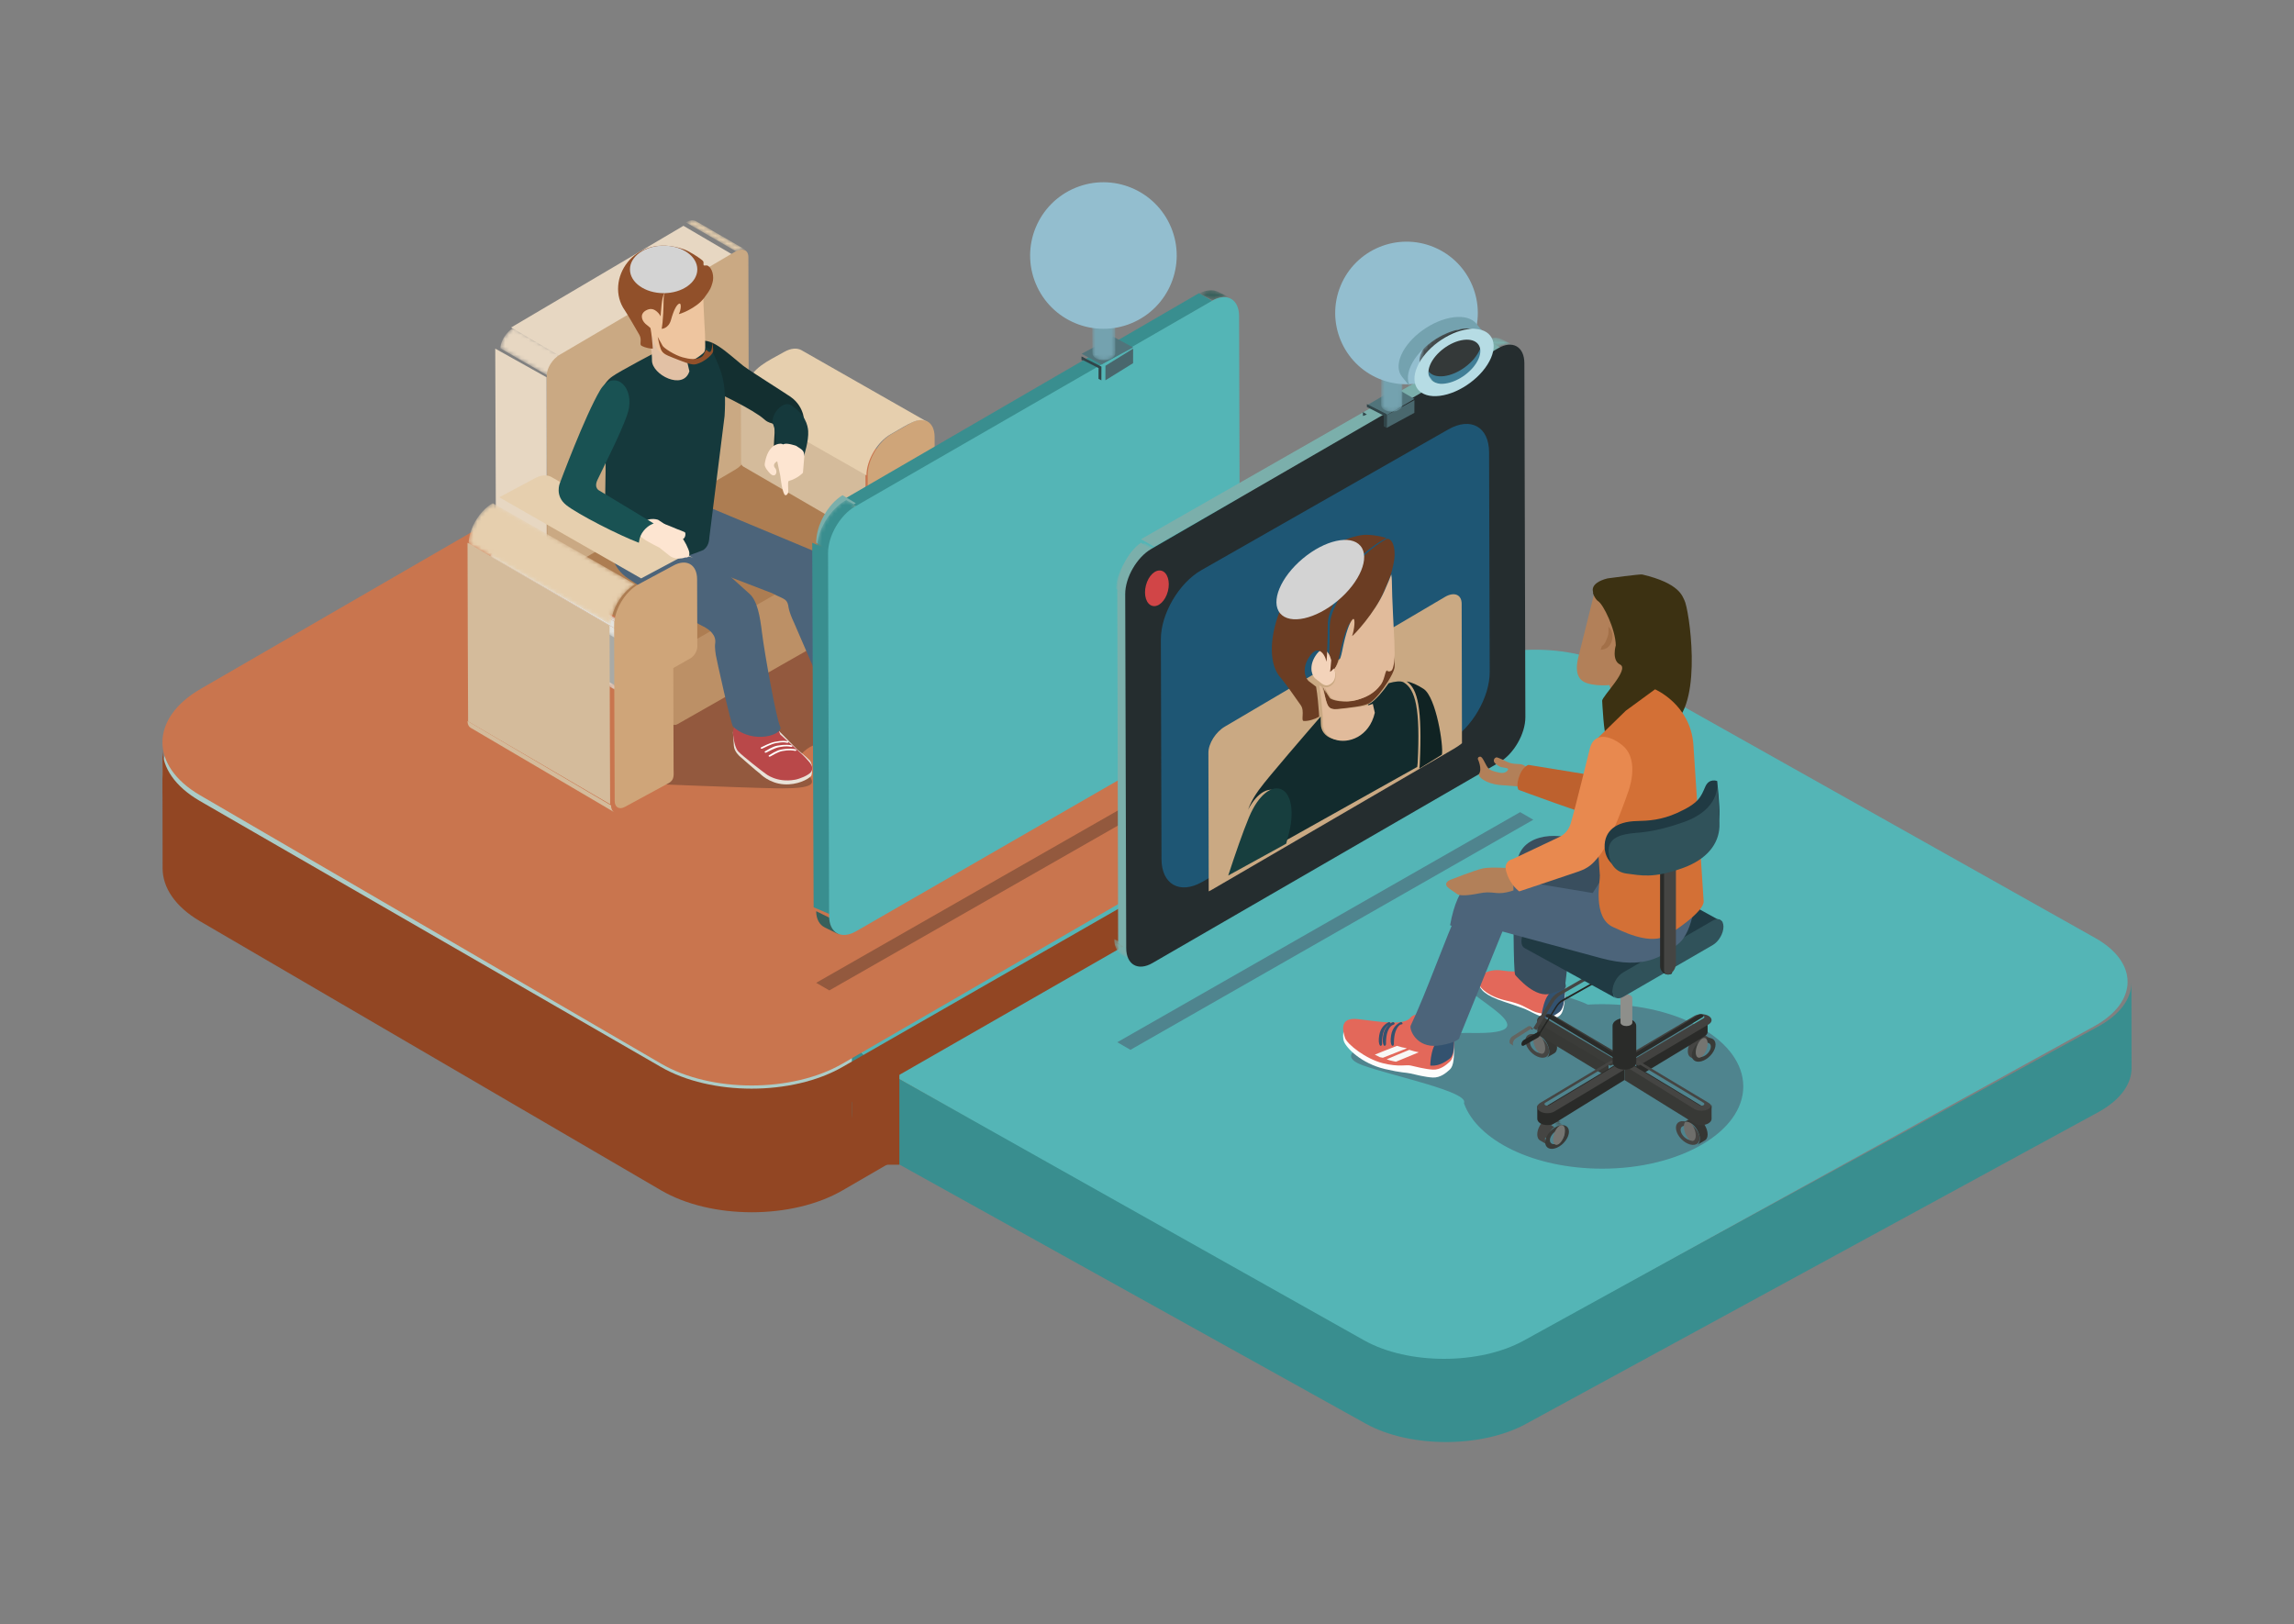 <svg xmlns="http://www.w3.org/2000/svg" xmlns:xlink="http://www.w3.org/1999/xlink" width="579" height="410" viewBox="0 0 579 410">
    <rect x="0" y="0" width="579" height="410" fill="#808080" stroke="none"/>
    <defs>
        <path id="a7oanvczga" d="M0.041 0.497L578.924 0.497 578.924 409.998 0.041 409.998z"/>
        <path id="m6p1in5j0b" d="M1.101 2.057l45.564 26.45c-.45-.261-.738-.889-.74-1.785L.363.271c.002.893.292 1.524.738 1.786"/>
        <path id="c3qmp94b9d" d="M47.464 26.848L2.26.458C1.187 1.083.32 2.855.322 4.414l45.202 26.393c-.006-1.561.867-3.332 1.94-3.958"/>
        <path id="6xy7nlcchf" d="M15.435 8.214L2.65.818C2.035.465 1.126.54.11 1.124l12.786 7.393c1.014-.582 1.925-.659 2.54-.303"/>
        <path id="irhzog0llh" d="M16.698 8.165L3.68.689C1.807 1.756.293 4.107.298 5.939l13.018 7.476c-.006-1.831 1.51-4.182 3.382-5.25"/>
        <path id="zu748j83tj" d="M42.317 20.5L6.374.009C2.998 1.904.269 6.502.279 10.269l35.944 20.49c-.011-3.768 2.717-8.37 6.094-10.26"/>
        <path id="uctanpshzl" d="M5.466.662c1.14.573 2.278 1.147 3.416 1.721-1.24-.625-2.958-.537-4.853.411L.614 1.074C2.508.124 4.226.036 5.466.661"/>
        <path id="w76oq6vpfn" d="M3.914 14.41L.213 12.361C.2 7.896 3.498 2.456 7.578.212l3.701 2.048C7.2 4.504 3.901 9.944 3.914 14.41"/>
        <path id="1g29zqox9p" d="M.657.435l.063 11.74c0 .45.282.898.841 1.24 1.123.687 2.955.69 4.087 0 .57-.346.854-.8.853-1.253L6.438.42c.001.453-.281.908-.853 1.253-1.132.69-2.963.687-4.086 0C.94 1.331.66.884.657.434"/>
        <path id="w9k2vsmcor" d="M5.08.653L8.4 2.325c-1.206-.607-2.874-.522-4.716.4L.364 1.053C2.208.131 3.878.046 5.08.653"/>
        <path id="isvqffdjkt" d="M5.906 5.965L4.11 5.036c-.6-.309-1.2-.62-1.797-.929C1.02 3.442.222 2.024.215.013L3.81 1.869c.007 2.014.805 3.429 2.096 4.096"/>
        <path id="1lenimitsv" d="M4.285 13.601l-3.597-1.95C.677 7.398 3.88 2.217 7.844.08l3.596 1.952C7.478 4.168 4.272 9.349 4.285 13.6"/>
        <path id="3ekhu11zpx" d="M5.998.066l-.056 11.182c-.001.427-.261.855-.78 1.18-1.037.655-2.733.656-3.78 0-.529-.329-.79-.761-.789-1.194L.65.053c0 .432.263.865.79 1.194 1.048.656 2.743.655 3.78 0 .518-.326.779-.753.779-1.18"/>
        <path id="gpcp0txu9z" d="M1.39 2.164C1.352 1.37 1.12.681.71.127L3.517 3.92c.408.552.642 1.242.676 2.035L2.792 4.061c-.109-.15-.257-.348-.366-.497-.236-.319-.472-.638-.71-.957-.096-.133-.27-.286-.327-.443"/>
        <path id="eekmrhopnB" d="M4.096 1.841l2.358 3.793c-.701-1.128-2.014-1.689-3.77-1.408L.33.433c1.755-.28 3.068.28 3.767 1.408"/>
        <path id="mmrvnpmeiD" d="M3.228 13.99L.853 10.895C.155 9.984.057 8.621.724 7.018 2.068 3.791 6.001.808 9.508.354l2.376 3.097c-3.507.453-7.44 3.438-8.784 6.665-.668 1.603-.568 2.966.128 3.875"/>
        <path id="j6svr5czfF" d="M.223.572c.244.138.394.443.399.875l1.871 1.084c0-.425-.149-.73-.396-.87L.223.57"/>
    </defs>
    <g fill="none" fill-rule="evenodd">
        <path fill="#924623" d="M327.383 207.696l-114.71 66.543c-12.712 7.41-33.267 7.41-45.91-.009L50.44 206.33c-6.282-3.682-9.426-8.503-9.439-13.33l.04 26.204c.012 4.829 3.155 9.648 9.438 13.331l116.325 67.902c12.64 7.416 33.194 7.416 45.909.007l114.704-66.54c6.4-3.725 9.596-8.624 9.584-13.509l-.043-26.203c.018 4.889-3.178 9.781-9.574 13.504z"/>
        <path fill="#ACCCC7" d="M50.577 180.926c-12.713 7.392-12.78 19.385-.137 26.78l116.34 67.742c12.644 7.401 33.202 7.401 45.917.009l114.725-66.388c12.713-7.388 12.782-19.377.138-26.774l-116.344-67.748c-12.643-7.396-33.2-7.396-45.915-.002L50.577 180.926"/>
        <path fill="#398E8F" d="M537.965 248c.012 4.03-2.796 8.064-8.417 11.137L385.12 337.815c-11.175 6.107-29.239 6.107-40.349-.004l-121.477-67.506c-5.518-3.039-8.283-7.012-8.294-10.991l.034 21.603c.01 3.98 2.775 7.954 8.295 10.991l121.476 67.506c11.108 6.114 29.174 6.114 40.347.004l144.43-78.675c5.618-3.074 8.43-7.109 8.418-11.14L537.965 248"/>
        <path fill="#54B5B6" d="M223.393 247.97c-11.141 6.164-11.198 16.155-.124 22.322l121.115 68.085c11.076 6.163 29.087 6.163 40.228.004l143.996-79.353c11.14-6.16 11.198-16.153.12-22.32l-121.112-68.082c-11.075-6.167-29.084-6.167-40.226-.004L223.393 247.97"/>
        <path fill="#4F848E" d="M285.321 265L282 263.08 383.679 205 387 206.92 285.321 265"/>
        <path fill="#924623" d="M336.958 190.178c.015 4.83-3.178 9.668-9.575 13.353l-114.709 65.776c-12.715 7.323-33.27 7.323-45.911-.01l-116.324-67.12C44.157 198.536 41.012 193.77 41 189l.037 10.2c.014 4.773 3.156 9.537 9.438 13.178L166.801 279.5c12.642 7.332 33.194 7.332 45.912.009l114.703-65.776c6.4-3.685 9.596-8.523 9.584-13.354l-.042-10.201"/>
        <path fill="#C9754E" d="M50.578 173.925c-12.713 7.395-12.781 19.384-.138 26.781l116.34 67.742c12.644 7.4 33.201 7.4 45.918.01l114.724-66.385c12.713-7.391 12.781-19.382.139-26.78l-116.344-67.745c-12.646-7.397-33.201-7.397-45.916-.003l-114.723 66.38"/>
        <path fill="#93593E" d="M209.321 250L206 248.08 307.679 190 311 191.921 209.321 250M197.442 199c-.48 0-.99-.005-1.526-.014-8.997-.157-34.916-1.249-34.916-1.249l5.252-12.809L230.214 149s12.668 9.997-8.343 22.493c-8.17 4.86 14.346 17.297 11.124 19.37-.982.632-2.169.886-3.505.886-2.76 0-6.155-1.088-9.674-2.174-3.52-1.088-7.166-2.175-10.43-2.175-2.826 0-5.366.815-7.29 3.15-2.998 3.638 10.87 8.45-4.654 8.45"/>
        <path fill="#E9E2D8" d="M196.103 184l5.147 5.219s2.284 1.776 3.19 2.788c.202.225.515 1.076.553 1.753.028.433-.02 1.84-.304 2.153-.73.8-3.48 2.295-6.847 2.063-3.732-.257-5.996-2.674-5.996-2.674-.605-.4-5.142-4.395-5.142-4.395s-1.407-1.184-1.482-2.675l-.222-3.477 11.103-.755"/>
        <path fill="#B94849" d="M196.266 183.67l.657 1.721 4.849 4.405s1.126.953 2.302 2.338c.395.47.884 1.002.923 1.672.024.429-.083.852-.37 1.161-.73.793-2.724 1.626-3.974 1.852-4.658.844-7.437-1.535-7.437-1.535-.488-.317-5.72-4.368-6.892-5.613-.713-.758-1.027-2.603-1.027-2.603s-.222-1.027-.286-1.803c-.201-2.414 2.506-4.265 2.506-4.265l8.75 2.67"/>
        <path fill="#FFFFFE" d="M194.03 190.91c.074.12.248.105.381.043.506-.243 1.888-1.162 3.049-1.376 1.723-.319 2.62-.158 3.171-.047.142.03.31.004.356-.124.039-.102-.013-.219-.125-.244-.501-.117-1.726-.318-3.694.046-1.314.242-2.606 1.207-3.064 1.434-.106.05-.132.175-.074.268M193.031 189.911c.075.117.252.105.386.041.514-.241 2.099-1.156 3.275-1.369 1.751-.317 2.375-.18 2.933-.069.146.027.317.003.363-.124.038-.103-.013-.217-.128-.244-.51-.117-1.648-.29-3.646.07-1.334.241-2.643 1.2-3.11 1.428-.105.05-.133.173-.073.267M192.032 188.912c.077.117.257.103.393.039.525-.24 2.243-1.165 3.44-1.378 1.785-.32 2.183-.19 2.754-.077.147.027.321.003.368-.125.039-.102-.013-.217-.129-.244-.52-.118-1.34-.267-3.365.14-1.162.235-2.91 1.15-3.387 1.376-.107.05-.136.173-.074.27"/>
        <path fill="#9D7E5D" d="M229.292 126.877l-.043 32.459c.005.819.29 1.394.751 1.664l-31.148-18.302c-.463-.273-.751-.846-.753-1.666L198 115l31.292 11.877"/>
        <g transform="translate(123 154)">
            <mask id="40xxtoo4wc" fill="#fff">
                <use xlink:href="#m6p1in5j0b"/>
            </mask>
            <path fill="#E3E3DE" d="M45.925 26.722L.363.271c.002.893.292 1.524.738 1.786l45.564 26.45c-.45-.261-.738-.889-.74-1.785" mask="url(#40xxtoo4wc)"/>
        </g>
        <path fill="#A9AAA6" d="M168.962 168.079L124 142 124.038 154.924 169 181 168.962 168.079"/>
        <path fill="#AD7D52" d="M181.418 106.22c.462-.27.886-.282 1.218-.086L228 132.724c-.335-.194-.758-.182-1.22.088L171.36 165 126 138.409l55.418-32.19"/>
        <g transform="translate(123 138)">
            <mask id="47dsqzbz3e" fill="#fff">
                <use xlink:href="#c3qmp94b9d"/>
            </mask>
            <path fill="#E3E3DE" d="M47.464 26.848L2.26.458c-.248.143-.483.349-.702.597l45.204 26.391c.217-.25.453-.451.7-.598" mask="url(#47dsqzbz3e)"/>
            <path fill="#E3E3DE" d="M46.763 27.446L1.559 1.055c-.3.346-.565.77-.77 1.242l45.202 26.39c.207-.468.47-.897.772-1.241" mask="url(#47dsqzbz3e)"/>
            <path fill="#E3E3DE" d="M45.99 28.687L.79 2.297C.496 2.964.32 3.71.321 4.413l45.202 26.393c0-.706.177-1.455.467-2.119" mask="url(#47dsqzbz3e)"/>
        </g>
        <path fill="#BC9066" d="M170.968 164.092c-1.088.624-1.974 2.391-1.968 3.949l.039 13.049c.003 1.564.893 2.312 1.982 1.693l56.015-31.876c1.09-.623 1.968-2.384 1.964-3.945l-.039-13.05c-.003-1.557-.889-2.316-1.978-1.695l-56.015 31.875"/>
        <path fill="#CFA579" d="M225.042 109.556c-3.345 1.918-6.05 6.57-6.042 10.39l.05 14.95c.004 1.09.78 1.53 1.735.983l9.667-5.59.098 27.894c.005 1.643 1.193 2.281 2.634 1.458l.228-.131c1.624-.933 2.591-2.814 2.588-4.448l-.018-18.73-.089-26.063c-.013-3.822-2.735-5.363-6.086-3.443l-4.765 2.73"/>
        <g transform="translate(173 55)">
            <mask id="v2myqddesg" fill="#fff">
                <use xlink:href="#6xy7nlcchf"/>
            </mask>
            <path fill="#E6CFAE" d="M15.435 8.214L2.65.818C2.035.465 1.126.54.11 1.124l12.786 7.393c1.014-.582 1.925-.659 2.54-.303" mask="url(#v2myqddesg)"/>
        </g>
        <path fill="#E7D7C2" d="M185 64.335L172.501 57 129 82.664 141.499 90 185 64.335M137.963 95.243L125 88 125.165 134.457 138 143 137.963 95.243"/>
        <g transform="translate(126 82)">
            <mask id="x7eeoxdt3i" fill="#fff">
                <use xlink:href="#irhzog0llh"/>
            </mask>
            <path fill="#E7D7C2" d="M.764 3.988c.3-.675.733-1.337 1.25-1.92.493-.554 1.06-1.035 1.666-1.38l13.018 7.477c-.605.346-1.174.826-1.666 1.379-.517.582-.952 1.245-1.251 1.918-.296.665-.465 1.337-.465 1.953L.298 5.939c-.002-.615.168-1.287.466-1.951" mask="url(#x7eeoxdt3i)"/>
        </g>
        <path fill="#CAA983" d="M141.304 89.525c-1.828 1.063-3.31 3.4-3.304 5.22l.11 48.363c.006 1.82 1.494 2.433 3.323 1.37l44.263-26.004c1.827-1.065 3.307-3.401 3.304-5.221l-.111-48.359c-.006-1.823-1.494-2.434-3.322-1.374l-44.263 26.005"/>
        <path fill="#D4BB9B" d="M218.443 119.26l.05 15.623c.003.55.196.934.507 1.117l-31.445-18.263c-.31-.18-.505-.566-.506-1.114L187 101l31.443 18.26"/>
        <path fill="#E6CFAE" d="M188.061 97.427c2.206-4.89 5.273-5.995 9.878-8.601 1.707-.966 3.251-1.056 4.369-.42L234 106.461c-2.242-1.277-4.51.5-9.194 3.15-3.38 1.916-6.125 6.563-6.116 10.389L187 101.945c-.005-1.452.387-3.023 1.061-4.518"/>
        <path fill="#E9E2D8" d="M222.584 178l6.267 6.25s2.726.388 3.628 1.546c.199.256 2.522.25 2.521.986-.001.47-.115 2.115-.36 2.503-.488.77-1.245 1.72-3.845 1.715-2.038 0-4.934-1.035-7.889-1.994-2.818-.914-5.722-1.452-5.722-1.452-3.29-.738-4.96-1.518-4.96-1.518s-.906-.444-.94-1.202l-.284-4.152L222.584 178"/>
        <path fill="#B94849" d="M223.789 177.011c-.638 1.043.042 1.406.042 1.406l5.758 3.737s3.114 1.68 4.295 2.5c.534.372 1.117 1.07 1.116 1.8 0 .466-.425 1.338-1.103 1.798-.946.642-1.654.763-4.089.747-2.235-.018-6.155-1.98-10.58-2.94-8.219-1.783-7.998-3.46-7.998-3.46s-.21-2.627-.226-3.47c-.066-2.623.762-4.129.762-4.129s7.164 1.528 11.082.358c.226-.068 1.354.977.94 1.653"/>
        <path fill="#F8F7F5" d="M223.095 183.899c.141.16.387.114.55-.021.597-.5 1.903-1.54 2.938-1.966.787-.325 1.43-.246 1.808-.138.203.059.44.04.548-.14.084-.142.096-.343-.059-.406-.418-.174-1.362-.436-2.553.055-1.206.493-2.68 1.697-3.236 2.167-.133.115-.11.318.004.449"/>
        <path fill="#F8F7F5" d="M222.095 182.898c.141.16.385.115.55-.02.597-.5 1.902-1.54 2.936-1.964.788-.324 1.429-.248 1.809-.14.201.06.439.042.548-.14.086-.143.097-.342-.058-.408-.418-.17-1.362-.436-2.556.057-1.203.495-2.68 1.697-3.232 2.17-.133.113-.113.315.003.445M220.095 181.897c.14.161.385.116.548-.019.597-.5 1.906-1.54 2.939-1.966.787-.323 1.43-.243 1.808-.135.203.055.44.038.55-.145.084-.14.093-.342-.06-.403-.418-.175-1.363-.438-2.553.053-1.208.497-2.682 1.698-3.236 2.167-.132.117-.112.318.004.448"/>
        <path fill="#4C647A" d="M171.659 125l32.616 13.622s5.282 1.632 7.337 10.35c1.04 4.418 5.744 18.085 10.243 27.986 1.235 2.718-5.634 6.491-11.821 1.864-.56-.42-9.356-21.074-9.585-21.556-1.46-3.062-1.5-4.457-1.5-4.457-.394-1.784-1.328-1.607-4.047-3.065l-23.078-8.869s-.824-1.974-.824-8.585c0-2.16.659-7.29.659-7.29"/>
        <path fill="#4C647A" d="M166.967 130s12.634 11.21 22.235 19.917c1.97 1.784 2.628 5.718 3.118 9.734.654 5.353 3.64 21.878 4.596 23.768.97 1.914-6.715 4.697-11.897 0-.516-.47-4.298-17.56-4.349-18.089 0 0-.323-1.9-.165-2.92.328-2.11-1.478-3.528-2.955-4.259-4.813-2.38-15.178-9.654-18.953-12.088-4.179-2.695-4.647-7.213-4.593-9.248.128-4.861 12.963-6.815 12.963-6.815"/>
        <path fill="#132F30" d="M198.906 111.784c-.552.335-1.572.66-1.572.66s-2.106 2.05-2.087 1.444c.113-3.83.64-6.422-.174-6.923-.364-.224-1.157-.193-2.12-1.064-2.914-2.636-12.183-6.894-12.183-6.894s-8.677-10.338-4.75-12.585c3.123-1.787 7.32 2.475 11.474 5.838 1.34 1.086 10.68 6.95 12.025 7.891 3.826 2.679 3.472 6.832 3.472 6.832l-1.262-.447s-.17 3.641-2.823 5.248"/>
        <path fill="#15393C" d="M152.525 132.386s1.005-24.776-.447-32.319c-.61-3.164 2.559-5.095 2.559-5.095 1.397-1.07 11.332-6.307 11.332-6.307l.857-.892 5.83-.7s6.07-.71 7.443 2.287c2.018 4.41 3.312 7.122 2.782 15.664l-3.816 30.426c-.075 1.15-.264 2.503-1.556 3.389 0 0-8.748 3.713-13.239 3.09-4.6-.636-8.793-3.637-8.793-3.637-2.715-1.781-2.981-6.308-2.952-5.906M195.915 115.387s.163-6.071-.757-8.241c-.916-2.16 2.357-6.233 4.484-4.875 3.541 2.26 4.248 5.035 4.344 6.555.15 2.415-.926 5.854-1.35 7.174l-6.72-.613"/>
        <path fill="#E2C1A5" d="M174 93.71c-1.542 4.946-9.481.871-9.444-2.75C164.61 85.836 162 81 162 81l9.068.052L174 93.709"/>
        <path fill="#FDE5D1" d="M163.417 75.12c2.2-.566 3.128 1.05 3.128 1.05l1.43 3.512s.205.79-.569 1.142c-1.17.523-2.066-.207-3.017-1.02-.055-.045-1.342-1.274-1.42-1.348-1.097-1.038-1.636-2.8.448-3.335"/>
        <path fill="#EEC59F" d="M168.223 68.914v.004L161 70.923l3.382 13.338c.34.887.518 1.72.868 2.451.385.803.722 2 1.941 2.505 0 0 1.329.361 3.124.994 1.12.396 2.475.742 3.942.789.963.029 2.765-1.475 2.765-1.475 1.194-.923.983-.85.929-5.109 0 0-.453-7.686-.45-10.024.003-3.078-2.97-7.392-2.97-7.392l-6.308 1.914"/>
        <path fill="#91502A" d="M177.745 67.542c.07.202.773 2.773-.51 3.032-.185.038-1.323-.394-4.029.115-.138.028-5.245.825-6.003 4.693-.35 1.773-.529 5.507-.533 5.531-.052.28-3.017.128-2.934.305.724 1.556 1.026 6.78 1.026 6.78-.523.027-1.816-.155-2.86-.725-.598-.328.213-1.445-.541-2.77-.645-1.13-3.122-5.397-3.668-6.175-5.237-7.463 2.218-19.806 14.884-15.403 1.37.476 3.51 1.867 4.448 2.593.963.745.238.596.72 2.024"/>
        <path fill="#EEC59F" d="M163.415 78.177c2.014-.846 3.308 1.62 3.308 1.62l1.234 2.805s.282 1.07-.597 1.308c-1.025.279-1.98-.107-2.93-.919-.058-.044-1.443-1.181-1.52-1.255-1.094-1.032-1.5-2.718.505-3.56"/>
        <path fill="#91502A" d="M178.51 67.015s-5.56-.378-7.645 2.672c-2.085 3.05-3.347 3.45-3.367 5.835C167.45 81.136 167 83 167 83s1.74-.009 2.363-2.27c.728-2.65 1.501-3.907 2.086-4.086.627-.192.385 1.775-.108 2.607-.115.195 4.347-1.336 6.378-4.042 1.78-2.369 1.695-2.58 2.085-3.773.51-1.57.008-3.871-1.294-4.421M166 85s.367 2.066.79 3.128c.423 1.062 1.128 1.413 3.108 2.185 2.256.882 4.324 1.763 5.349 1.682 1.725-.138 4.435-2.127 4.72-3.22.13-.502-.165-2.39-.165-2.39s-.03 2.385-.627 2.463c-.388.05-.724-.406-.724-.406s-.238-.464-.601.535c-.284.78-.634 1.031-.805 1.133-1.328.802-2.997.565-4.75.09-2.044-.557-4.7-2.31-5.049-2.903C166.736 86.43 166 85 166 85"/>
        <path fill="#FDE5D1" d="M197.968 114.803c.048 1.322.22 1.416-1.21 1.448-.497.015-2.047.793-1.11 1.918.797.96.023 2.69-1.302 1.328-.192-.198-1.46-1.517-1.338-2.346.587-3.971 2.5-5.117 3.925-5.15 1.425-.034.99 1.479 1.035 2.802"/>
        <path fill="#FDE5D1" d="M200.912 112.522s-2.314-.807-3.094-.414c-1.787.902-1.818 2.88-1.818 2.88l.02.713.945 4.508s.35 3.379.995 4.554c.24.432.68.238.933-.297.218-.459-.22-2.949.202-3.065 2.316-.646 3.567-2.067 3.567-2.067l.338-4.068c.003-1.56-.44-1.677-2.088-2.744"/>
        <path fill="#D4BB9B" d="M154.227 203.3L118 182c.002.833.298 1.424.772 1.699L155 205c-.475-.275-.769-.863-.773-1.7"/>
        <path fill="#D4BB9B" d="M153.852 157.9L153.925 184.167 154 203 118.149 182.101 118.073 163.264 118 137 153.852 157.9"/>
        <path fill="#E6CFAE" d="M134.839 120.813c1.694-.952 3.229-1.04 4.336-.412L175 140.877c-1.107-.628-2.643-.54-4.339.411L161.824 146 126 125.524l8.839-4.711"/>
        <g transform="translate(118 127)">
            <mask id="ed7yj0auwk" fill="#fff">
                <use xlink:href="#zu748j83tj"/>
            </mask>
            <path fill="#E6CFAE" d="M1.339 5.808c.596-1.309 1.41-2.56 2.367-3.615C4.512 1.3 5.416.548 6.374.009L42.317 20.5c-.957.537-1.862 1.292-2.668 2.184-.957 1.056-1.772 2.308-2.369 3.615-.671 1.48-1.062 3.03-1.057 4.46L.279 10.27C.275 8.839.667 7.286 1.34 5.808" mask="url(#ed7yj0auwk)"/>
        </g>
        <path fill="#CFA579" d="M155.072 183.666l.075 18.52c.006 1.62 1.174 2.277 2.61 1.467l11.066-6.01c1.441-.819 1.194-1.999 1.187-3.618l-.07-25.402 4.331-2.454c.957-.545 1.731-1.857 1.729-2.939l-.051-17.004c-.01-3.78-2.737-5.31-6.094-3.41l-8.804 4.73c-3.353 1.896-6.062 6.511-6.051 10.29l.072 25.83"/>
        <path fill="#FDE5D1" d="M165.169 136.704c1.054.863 2.695-.319 3.334-1.494.222-.407 2.331.96 3.397.957 1.12 0 1.188-1.36 1.045-1.706-.114-.27-1.42-.588-3.633-1.566-2.87-1.263-4.384-1.134-5.02.041-.638 1.175-.177 2.909.877 3.768"/>
        <path fill="#FDE5D1" d="M161.201 133.385c1.646-3.382 4.897-2.176 4.897-2.176s4.563 2.885 5.773 4.176c.806.858 2.033 3.252 2.118 4.153.135 1.426-1.025 1.176-1.025 1.176-2.317.806-3.85-.347-3.85-.347l-2.685-2.138c-4.954-2.454-5.926-3.412-5.228-4.844"/>
        <path fill="#195253" d="M162.406 134.037c-1.16 1.463-1.097 2.987-1.16 2.963-4.949-1.864-15.391-7.167-18.339-9.517-2.952-2.354-1.596-5.538-1.596-5.538s6.315-16.991 10.162-23.464c3.034-5.102 8.247-1.7 7.285 4.46-.554 3.533-6.23 14.514-7.96 18.19-.993 2.122.501 2.724.501 2.724L165 132.137s-1.383.375-2.594 1.9"/>
        <g transform="translate(302 73)">
            <mask id="g9jqnx720m" fill="#fff">
                <use xlink:href="#uctanpshzl"/>
            </mask>
            <path fill="#37605B" d="M4.03 2.794L.613 1.074C2.508.124 4.225.036 5.466.661l3.416 1.721c-1.24-.625-2.958-.537-4.853.411" mask="url(#g9jqnx720m)"/>
        </g>
        <path fill="#37605B" d="M212 236l-3.79-1.873c-1.36-.67-2.204-2.098-2.21-4.127l3.79 1.871c.006 2.03.85 3.457 2.21 4.129"/>
        <path fill="#398E8F" d="M210 231L205.356 229.019 205 137 209.644 138.982 210 231M216.382 128L213 126.025 302.62 74 306 75.976 216.382 128"/>
        <path fill="#7BAFAB" d="M209.345 139L206 136.98c-.011-4.403 2.97-9.768 6.655-11.98l3.345 2.02c-3.687 2.212-6.668 7.577-6.655 11.98"/>
        <g transform="translate(206 126)">
            <mask id="m58a2odu8o" fill="#fff">
                <use xlink:href="#w76oq6vpfn"/>
            </mask>
            <path fill="#398E8F" d="M3.914 14.41L.213 12.361C.2 7.896 3.499 2.456 7.578.212l3.701 2.048C7.2 4.504 3.901 9.944 3.914 14.41" mask="url(#m58a2odu8o)"/>
        </g>
        <path fill="#54B5B6" d="M305.927 75.93c3.75-2.162 6.803-.426 6.814 3.876l.259 91.61c.014 4.303-3.017 9.547-6.768 11.706l-90.158 51.95c-3.75 2.16-6.802.422-6.813-3.88L209 139.58c-.012-4.301 3.02-9.542 6.77-11.703l90.157-51.949"/>
        <path fill="#49676D" d="M279.014 92.326L286 88 285.987 91.674 279 96 279.014 92.326"/>
        <path fill="#51747B" d="M273 89.307L280.99 85 286 87.693 278.01 92 273 89.307"/>
        <path fill="#314549" d="M273.001 90L273 90.733 277.275 92.91 277.264 95.634 277.984 96 278 92.544 273.001 90"/>
        <path fill="#314549" d="M273 90L273 91 274 90.623 273 90"/>
        <g transform="translate(275 77)">
            <mask id="xkffhm765q" fill="#fff">
                <use xlink:href="#1g29zqox9p"/>
            </mask>
            <path fill="#74A2AF" d="M.657.435l.063 11.74c0 .45.282.898.841 1.24 1.123.687 2.955.69 4.087 0 .57-.346.854-.8.853-1.253L6.438.42c.001.453-.281.907-.853 1.253-1.132.69-2.963.687-4.086 0C.94 1.331.66.884.657.434" mask="url(#xkffhm765q)"/>
        </g>
        <path fill="#658B97" d="M276.883 76.439c-1.174.586-1.177 1.536-.01 2.122 1.166.584 3.066.586 4.24 0 1.179-.586 1.181-1.536.015-2.12-1.168-.587-3.068-.588-4.245-.002"/>
        <path fill="#93BECF" d="M261.422 71.602c3.923 9.432 14.748 13.898 24.18 9.975 9.432-3.922 13.898-14.747 9.975-24.18-3.923-9.43-14.748-13.897-24.18-9.974-9.43 3.922-13.896 14.748-9.975 24.179"/>
        <path fill="#924623" d="M215 294L227 294 227 270 215 270z"/>
        <g transform="translate(374 85)">
            <mask id="fher27e02s" fill="#fff">
                <use xlink:href="#w9k2vsmcor"/>
            </mask>
            <path fill="#7BAFAB" d="M3.684 2.725L.364 1.053C2.208.131 3.878.046 5.08.653L8.4 2.325c-1.205-.607-2.874-.522-4.716.4" mask="url(#fher27e02s)"/>
        </g>
        <g transform="translate(281 237)">
            <mask id="jf6aa2hj9u" fill="#fff">
                <use xlink:href="#isvqffdjkt"/>
            </mask>
            <path fill="#7BAFAB" d="M5.906 5.965L2.312 4.107C1.02 3.442.222 2.024.215.013L3.81 1.869c.007 2.014.805 3.429 2.096 4.096" mask="url(#jf6aa2hj9u)"/>
        </g>
        <path fill="#7BAFAB" d="M285 240L282.214 238.082 282 149 284.787 150.919 285 240M291.309 138L288 136.098 375.691 86 379 87.902 291.309 138M285.01 151l-3.01-2.02c-.01-4.403 2.672-9.768 5.99-11.98l3.01 2.02c-3.318 2.211-6.001 7.577-5.99 11.98"/>
        <g transform="translate(281 137)">
            <mask id="a6fqsekw1w" fill="#fff">
                <use xlink:href="#1lenimitsv"/>
            </mask>
            <path fill="#7BAFAB" d="M4.285 13.601l-3.597-1.95C.677 7.398 3.88 2.217 7.844.082l3.596 1.95C7.478 4.168 4.272 9.349 4.285 13.6" mask="url(#a6fqsekw1w)"/>
        </g>
        <path fill="#252D2F" d="M378.13 87.906c3.642-2.107 6.606-.415 6.618 3.78l.252 89.336c.013 4.194-2.931 9.308-6.574 11.415l-87.555 50.658c-3.643 2.106-6.606.41-6.618-3.783L284 149.976c-.012-4.194 2.933-9.304 6.574-11.411l87.557-50.659"/>
        <path fill="#111210" d="M356.493 205.596L356.495 205.404 356.507 205.587 356.493 205.596"/>
        <path fill="#373835" d="M349.495 204.516L349.498 204.484 349.505 204.489 349.495 204.516"/>
        <path fill="#10100D" d="M343.507 177.474L343.507 177.526 343.493 177.486 343.507 177.474"/>
        <path fill="#886A36" d="M355.488 139.563L355.512 139.438 355.49 139.563 355.488 139.563"/>
        <path fill="#49676D" d="M350.013 104.785L357 101 356.987 104.214 350 108 350.013 104.785"/>
        <path fill="#51747B" d="M345 102.307L352.375 98 357 100.693 349.626 105 345 102.307"/>
        <path fill="#314549" d="M345.003 102L345 102.733 349.275 104.911 349.263 107.634 349.985 108 350 104.544 345.003 102"/>
        <g transform="translate(348 91)">
            <mask id="eal7tyc43y" fill="#fff">
                <use xlink:href="#3ekhu11zpx"/>
            </mask>
            <path fill="#74A2AF" d="M5.998.066l-.056 11.182c-.001.427-.261.855-.78 1.18-1.038.655-2.733.657-3.78 0-.529-.329-.79-.761-.789-1.194L.65.053c0 .432.263.865.79 1.194 1.048.656 2.742.655 3.78 0 .518-.326.779-.753.779-1.18" mask="url(#eal7tyc43y)"/>
        </g>
        <path fill="#658B97" d="M353.117 90.439c1.174.586 1.177 1.536.009 2.122-1.165.585-3.065.586-4.24 0-1.177-.586-1.18-1.536-.015-2.12 1.169-.587 3.069-.588 4.246-.002"/>
        <path fill="#93BECF" d="M371.616 85.91c-3.817 9.177-14.35 13.522-23.528 9.706-9.175-3.816-13.52-14.349-9.703-23.526 3.816-9.177 14.348-13.522 23.525-9.706 9.177 3.817 13.522 14.35 9.706 23.526"/>
        <g transform="translate(370 83)">
            <mask id="tazengo0jA" fill="#fff">
                <use xlink:href="#gpcp0txu9z"/>
            </mask>
            <path fill="#B6DCE4" d="M-6.71 16.824l-2.804-3.793C-5.367 12.476-.722 8.821.863 4.87 1.65 2.909 1.534 1.24.71.127L3.517 3.92c.823 1.112.937 2.78.149 4.742-1.583 3.95-6.227 7.606-10.376 8.161" mask="url(#tazengo0jA)"/>
        </g>
        <path fill="#407E96" d="M373.773 89.522c.02-.068.032-.132.049-.199.034-.128.069-.256.093-.38.015-.082.021-.16.032-.24.016-.104.035-.21.042-.31.006-.083.003-.163.005-.246.003-.091.01-.184.004-.271v-.01c-.03-.662-.221-1.238-.558-1.699L371.125 83c.34.464.534 1.043.562 1.71.003.071-.003.146-.006.22 0 .098.003.196-.005.298-.006.085-.024.176-.036.262-.012.096-.02.19-.038.288-.022.112-.055.228-.084.344-.02.077-.033.153-.058.234-.058.197-.128.398-.208.603-1.307 3.3-5.138 6.35-8.558 6.815-1.72.233-3.007-.233-3.694-1.175l2.313 3.167c.688.942 1.974 1.408 3.693 1.174 3.422-.463 7.251-3.515 8.557-6.813.082-.206.152-.407.21-.605"/>
        <g transform="translate(366 80)">
            <mask id="mkuerxgrfC" fill="#fff">
                <use xlink:href="#eekmrhopnB"/>
            </mask>
            <path fill="#434A4B" d="M2.684 4.226L.33.433c1.755-.28 3.067.28 3.767 1.408l2.358 3.794c-.701-1.129-2.014-1.69-3.77-1.41" mask="url(#mkuerxgrfC)"/>
        </g>
        <g transform="translate(358 82)">
            <mask id="ujn85hfavE" fill="#fff">
                <use xlink:href="#mmrvnpmeiD"/>
            </mask>
            <path fill="#434A4B" d="M3.228 13.99L.853 10.895C.155 9.984.057 8.621.724 7.018 2.068 3.791 6.001.808 9.508.354l2.376 3.097c-3.507.453-7.44 3.438-8.784 6.665-.668 1.603-.568 2.966.128 3.875" mask="url(#ujn85hfavE)"/>
        </g>
        <path fill="#343939" d="M369.496 83.06c3.614-.463 5.42 1.825 4.041 5.105-1.381 3.28-5.426 6.315-9.041 6.776-3.607.46-5.412-1.826-4.033-5.106 1.38-3.282 5.426-6.316 9.033-6.776"/>
        <path fill="#74A2AF" d="M372.653 81.722c-1.065-1.314-3.06-1.965-5.727-1.639-5.29.646-11.22 4.899-13.246 9.5-1.005 2.286-.859 4.228.193 5.524L356.221 98c-1.05-1.296-1.2-3.238-.193-5.524 2.025-4.6 7.954-8.855 13.246-9.5 2.667-.326 4.663.325 5.726 1.638l-2.347-2.892"/>
        <path fill="#B6DCE4" d="M364.74 96.82c3.382-.427 7.168-3.244 8.46-6.288 1.294-3.045-.399-5.167-3.781-4.74-3.375.428-7.161 3.244-8.454 6.288-1.293 3.046.396 5.169 3.774 4.74zm5.829-13.736c5.161-.653 7.741 2.586 5.768 7.234-1.974 4.65-7.75 8.946-12.913 9.598-5.154.654-7.734-2.586-5.761-7.235 1.973-4.648 7.75-8.945 12.906-9.597z"/>
        <path fill="#314549" d="M344.003 104L344.003 105 344.997 104.623 344.003 104"/>
        <path fill="#D14547" d="M294.776 149.225c-.626 2.452-2.379 4.116-3.911 3.716-1.533-.4-2.269-2.713-1.64-5.166.626-2.452 2.377-4.116 3.91-3.715 1.533.4 2.268 2.712 1.641 5.165"/>
        <path fill="#1E5674" d="M365.56 108.387c5.656-3.224 10.263-.637 10.282 5.78l.158 55.444c.02 6.417-4.557 14.238-10.214 17.463l-62.345 35.537c-5.661 3.228-10.264.638-10.282-5.78L293 161.388c-.019-6.417 4.555-14.236 10.215-17.463l62.345-35.538"/>
        <path fill="#CAA983" d="M367.128 188.91c.64-.374 1.265-.815 1.872-1.3l-.08-35.225c-.007-2.296-1.877-3.065-4.173-1.73l-55.596 32.756c-2.297 1.338-4.158 4.282-4.151 6.575l.08 35.014c.246-.123.493-.244.744-.39l61.304-35.7"/>
        <path fill="#102323" d="M359.31 173.891c3.171 2.072 5.077 14.43 4.624 16.593L358.247 194l.098-1.04c.66-14.258-.539-19.069-3.258-20.909L355 172c1.352.24 2.77.887 4.31 1.891"/>
        <path fill="#6B3D23" d="M351.732 165.094l.001-.094c.02.136.39 2.724.225 3.607-.15.792-.819 2.13-1.707 3.54-1.286 2.04-3.034 4.232-4.347 5.153-.056.04-.116.08-.178.117-.133.08-.274.153-.426.223-1.438.648-3.76.857-6.275 1.18-2.545.326-3.449.324-3.996-1.012-.275-.66-.53-1.722-.717-2.623-.19-.907-.305-1.613-.312-1.65.049.083.947 1.672 1.613 2.62.446.664 3.862 1.342 6.497.626 1.187-.323 2.346-.733 3.427-1.385.964-.583 1.868-1.358 2.672-2.433.214-.289.666-.958 1.027-2.397.241-.952.44-1.267.576-1.349.126-.076.192.044.196.05.02.02.387.408.849.13l.077-.054c.696-.527.789-3.664.798-4.25"/>
        <path fill="#122B2D" d="M354.314 172.258c2.917 1.788 4.204 6.462 3.495 20.315l-.105 1.01L323.034 213c.597-2.153 1.015-3.929 1.162-5.103.874-6.933-2.022-9.848-5.302-8.012-1.308.734-2.679 2.224-3.894 4.512 1.066-2.943 2.923-5.248 3.021-5.369 1.709-2.437 12.606-15.034 15.31-18.15.033.58.05 1.175.046 1.783-.019 3.75 4.617 5.206 8.294 3.147 1.828-1.024 3.419-2.918 4.081-5.83l-.48-2.147c.16-.068.31-.14.45-.219.066-.037.129-.075.188-.114 1.385-.902 3.23-3.049 4.587-5.047 1.655-.463 2.995-.613 3.723-.243l.094.05"/>
        <path fill="#E1BB9B" d="M339.49 178.878c2.807-.332 5.398-.547 7.003-1.211l.507 2.248c-.7 3.049-2.384 5.031-4.317 6.103-3.888 2.155-8.791.632-8.772-3.294.005-.637-.013-1.26-.049-1.867-.023-.393-.054-.779-.09-1.158-.113-1.543-.364-4.492-.772-6.699.185.124.367.228.551.309.25.634.449 1.268.68 1.841.209.924.494 2.012.8 2.69.611 1.37 1.62 1.372 4.459 1.038"/>
        <path fill="#6B3D23" d="M350.29 136.01c1.521.199 2.085 3.344 1.458 6.137-.303 1.348-.383 1.986-.906 3.423-.345.95-.884 2.25-1.812 4.34-2.502 5.65-7.85 11.311-8.32 11.594.58-1.661.892-4.814.21-4.404l-.108.086c-.77.747-1.779 3.403-2.725 8.273-.441 2.297-1.337 3.747-2.051 4.585-.577.678-1.012.941-1.036.956.008-.048.165-.952.326-3.212.14-1.998.278-5.017.293-9.306.017-3.874 1.673-5.52 4.392-12.117 2.183-5.274 7.29-8.741 9.245-9.917.487-.293.764-.436.78-.444.088-.007.173-.004.254.005"/>
        <path fill="#E1BB9B" d="M351.301 146.612c0 3.689.612 14.843.642 15.43.018 1.198.04 2.17.057 2.975-.01.584-.102 3.718-.796 4.245l-.078.053c-.46.278-.827-.109-.847-.13-.004-.005-.07-.124-.196-.048-.136.081-.334.395-.575 1.348-.36 1.437-.811 2.106-1.025 2.394-.803 1.074-1.705 1.848-2.668 2.431-1.08.651-2.236 1.061-3.42 1.384-2.633.715-6.042.038-6.488-.625-.665-.948-1.562-2.536-1.61-2.619.007.038.12.743.31 1.65-.206-.56-.383-1.178-.607-1.795.568.267 1.14.263 1.73-.094.232-.14.465-.332.704-.584.92-.983.633-2.618.618-2.704l-.313-1c.695-.819 1.567-2.237 1.998-4.481.92-4.76 1.904-7.357 2.652-8.087l.105-.084c.665-.4.361 2.68-.232 4.297.486-.269 5.693-5.803 8.13-11.326.903-2.042 1.428-3.313 1.764-4.242.09.528.143 1.066.145 1.612"/>
        <path fill="#F3D3BA" d="M336.654 168.721l.295.936c.014.08.286 1.612-.584 2.532-.225.236-.445.416-.664.547-.557.334-1.097.338-1.633.087-.155-.073-.31-.168-.466-.281-.056-.04-.112-.085-.168-.131-.053-.041-1.444-1.103-1.514-1.183-1.1-1.067-1.513-3.625.482-6.22.293-.384.573-.638.832-.795 1.524-.913 2.427 1.395 2.474 1.516l.293.927c-.148 2.069-.292 2.896-.3 2.94.023-.013.422-.254.953-.875"/>
        <path fill="#6B3D23" d="M349.51 135.688c.223.073.382.143.49.218-.083-.01-.169-.012-.259-.005-.015.007-.296.147-.79.435-1.983 1.152-7.162 4.548-9.376 9.714-2.758 6.462-4.438 8.074-4.455 11.87-.015 4.2-.154 7.158-.298 9.115l-.322-.992c-.053-.13-1.048-2.6-2.73-1.623-.287.168-.595.44-.918.85-2.202 2.779-1.746 5.516-.533 6.658.078.085 1.613 1.222 1.671 1.266.062.05.124.097.186.14.38 2.155.614 5.036.719 6.542.044.626.063.996.063 1.015l-.133.083c-.777.449-2.413 1.095-3.749 1.02-.816-.043.285-2.451-.75-3.948-.88-1.276-4.255-6.065-5.005-6.861-6.103-6.557.366-26.058 13.122-33.47 2.167-1.258 4.514-2.167 7.012-2.606 1.865-.338 4.772.18 6.054.579"/>
        <path fill="#173E3E" d="M320.31 199.55c3.418-1.879 6.436 1.104 5.526 8.194-.154 1.2-.59 3.018-1.212 5.22L310 221c1.832-5.609 3.66-10.863 5.215-14.638.33-.8.677-1.531 1.037-2.197 1.266-2.341 2.695-3.864 4.057-4.615"/>
        <path fill="#4F848E" d="M404.378 295c-17.19 0-31.535-7.096-34.883-16.538 1.456-2.86-17.905-6.8-25.467-9.528-9.6-3.463 4.845-8.198 26.166-8.198.648 0 1.305.004 1.967.013.284.004.556.006.823.006 20.782-.001-9.206-11.552-2.336-13.647.243-.074.623-.108 1.121-.108 5.25 0 23.493 3.866 28.996 6.581 1.187-.07 2.393-.106 3.613-.106 19.674 0 35.622 9.297 35.622 20.763C440 285.705 424.052 295 404.378 295"/>
        <path fill="#FDFDFC" d="M393.964 246.854s1.22 1.779 1.012 4.812c-.209 3.03-.643 4.196-1.392 4.762-.746.569-1.678.7-3.444.452-1.768-.25-4.599-2.026-5.664-2.353-1.065-.333-.762-.338-4.567-1.571-5.356-1.739-6.272-3.214-6.71-4.686-.447-1.498 0-3.205 0-3.205 4.483.892 10.513 2.398 12.22.529 1.707-1.866 8.545 1.26 8.545 1.26"/>
        <path fill="#E3685A" d="M393.943 245.433s1.244 1.844 1.033 4.976c-.213 3.14-.657 4.34-1.417 4.929-.76.588-2.165.813-3.965.558-1.802-.261-2.101-.423-3.135-.911-1.723-.812-2.412-1.534-6.028-2.347-4.761-1.067-7.04-3.234-7.405-4.785-.323-1.364 2.41-3.426 6.027-2.884 5.197.777 4.882-.49 6.187-.836 2.458-.651 8.703 1.3 8.703 1.3"/>
        <path fill="#33526F" d="M390.133 252.236c1.098-2.564 4.452-4.164 4.452-4.164l.168-.072c.18.745.3 1.672.223 2.772-.22 3.024-.68 4.18-1.466 4.747-.788.566-2.363 1.694-4.228 1.446-.091-.013-.187-.03-.282-.044.11-1.062.392-2.96 1.133-4.685"/>
        <path fill="#454543" d="M424.183 285.186c.006-.898.815-1.257 1.82-.807 1.001.45 1.812 1.537 1.807 2.441-.005.888-.816 1.253-1.819.802-.994-.447-1.813-1.54-1.808-2.436zm-1.183-.533c-.005 1.485 1.333 3.288 2.986 4.025 1.66.747 3.006.15 3.014-1.327.006-1.487-1.338-3.284-2.989-4.033-1.656-.74-3.005-.148-3.011 1.335z"/>
        <path fill="#6E6E6B" d="M426.505 283.267c-.83-.62-1.5-.125-1.505 1.111-.004 1.235.673 2.74 1.496 3.355.829.621 1.5.12 1.504-1.104.004-1.245-.667-2.743-1.495-3.362"/>
        <path fill="#353633" d="M426.967 282.156c.434-.244 1.023-.212 1.683.167 1.305.745 2.353 2.548 2.35 4.047 0 .732-.262 1.247-.687 1.496L428.35 289c.421-.24.688-.763.688-1.5.005-1.492-1.053-3.296-2.353-4.047-.657-.373-1.257-.405-1.686-.16l1.967-1.137"/>
        <path fill="#454543" d="M386.184 263.186c0-.899.822-1.256 1.826-.805.997.45 1.806 1.538 1.806 2.436-.005.893-.817 1.255-1.823.804-.996-.446-1.812-1.537-1.809-2.435zm-1.184-.53c-.009 1.478 1.33 3.28 2.993 4.025 1.657.742 3.002.146 3.007-1.33.002-1.486-1.33-3.288-2.99-4.033-1.662-.74-3.007-.147-3.01 1.339z"/>
        <path fill="#6E6E6B" d="M388.508 261.269c-.829-.622-1.508-.13-1.508 1.108-.003 1.238.672 2.74 1.494 3.355.83.622 1.502.123 1.506-1.108 0-1.237-.668-2.737-1.492-3.355"/>
        <path fill="#353633" d="M388.963 260.156c.43-.244 1.026-.211 1.688.167 1.302.746 2.352 2.555 2.349 4.045 0 .738-.264 1.257-.69 1.499L390.34 267c.427-.242.69-.763.69-1.496.002-1.493-1.046-3.303-2.352-4.05-.658-.375-1.251-.413-1.678-.163l1.963-1.135"/>
        <path fill="#454543" d="M390.355 282.325c.657-.378 1.253-.416 1.68-.167.167.094.326.191.491.281.23.135.459.267.69.399.26.152.52.3.784.456-.428-.252-1.022-.216-1.677.163-.278.153-.541.371-.788.612l.788.45c-.788.451-1.42 1.547-1.42 2.442.004.447.165.76.417.91l-1.323-.763c-.013.133-.033.262-.033.387.005.738.27 1.259.69 1.505l-1.965-1.137c-.423-.24-.686-.762-.689-1.5-.005-1.487 1.046-3.296 2.355-4.038"/>
        <g transform="translate(392 282)">
            <mask id="bnradi2j1G" fill="#fff">
                <use xlink:href="#j6svr5czfF"/>
            </mask>
            <path fill="#454543" d="M2.097 1.66L.223.573c.244.138.394.443.399.875 0 .86-.606 1.91-1.354 2.346L1.141 4.88c.75-.432 1.357-1.484 1.352-2.349 0-.425-.149-.73-.396-.87" mask="url(#bnradi2j1G)"/>
        </g>
        <path fill="#393A37" d="M391.193 287.813c-.002-.892.802-1.984 1.803-2.433.996-.448 1.815-.084 1.815.806.007.896-.802 1.986-1.801 2.433-1.003.446-1.813.086-1.817-.806zm-1.193.532c.009 1.482 1.36 2.079 3.013 1.335 1.656-.744 2.999-2.548 2.987-4.029-.003-1.477-1.35-2.076-3.004-1.33-1.66.742-2.996 2.549-2.996 4.024z"/>
        <path fill="#757571" d="M393.495 284.265c.826-.619 1.505-.116 1.505 1.113.005 1.236-.665 2.741-1.494 3.358-.83.615-1.502.12-1.506-1.113-.001-1.231.665-2.738 1.495-3.358"/>
        <path fill="#454543" d="M428.355 261.322c.658-.377 1.248-.411 1.682-.164.161.096.325.186.494.283.219.134.455.271.684.397.26.155.522.301.785.456-.428-.248-1.024-.213-1.68.157-.28.161-.539.38-.783.618l.784.451c-.784.452-1.419 1.544-1.419 2.443.005.446.164.759.42.909L428 266.11c-.02.13-.037.26-.037.386.004.741.27 1.26.696 1.504l-1.971-1.136c-.425-.243-.684-.76-.688-1.496-.006-1.488 1.052-3.298 2.355-4.046"/>
        <path fill="#393A37" d="M428.191 265.813c0-.895.805-1.983 1.8-2.433 1.002-.45 1.814-.086 1.817.806.006.895-.802 1.987-1.8 2.436-.998.446-1.81.087-1.817-.81zm-1.191.531c.005 1.48 1.355 2.081 3.013 1.336 1.649-.743 2.991-2.547 2.987-4.027-.008-1.478-1.356-2.074-3.009-1.338-1.654.744-2.991 2.55-2.991 4.03z"/>
        <path fill="#757571" d="M429.493 262.266c.83-.62 1.504-.12 1.507 1.112.005 1.233-.665 2.74-1.493 3.358-.828.615-1.502.12-1.507-1.115 0-1.235.668-2.734 1.493-3.355"/>
        <path fill="#383936" d="M388.73 258.062l17.26 10.465L406 272l-17.259-10.46c-.486-.292-.728-.677-.728-1.064L388 257c0 .385.243.773.73 1.062"/>
        <path fill="#2A2B29" d="M430.255 258.077c.491-.296.739-.687.739-1.077l.006 3.47c.003.391-.24.776-.737 1.078L413.007 272l-.007-3.47 17.255-10.453"/>
        <path fill="#3B3C39" d="M388.758 256.442c.998-.59 2.62-.59 3.62 0L410 266.865l-.01.729-18.912-11.184c-.286-.17-.752-.17-1.036 0-.286.168-.291.446-.003.613l18.913 11.18-2.58.797-17.628-10.425c-.996-.59-.992-1.54.014-2.133"/>
        <path fill="#424240" d="M429.972 256.41c-.29-.169-.76-.169-1.038 0L410 267.59l.01-.729 17.65-10.422c.996-.587 2.61-.585 3.6.004.991.593.986 1.542-.013 2.135L413.604 269l-2.574-.8 18.936-11.177c.284-.166.284-.444.006-.613"/>
        <path fill="#2A2B29" d="M390.343 256.128c-.282.17-.287.45-.003.617l18.638 11.25-18.767 11.26c-.281.167-.281.444 0 .613.28.176.737.176 1.024 0L410 268.615l18.637 11.253c.287.176.744.176 1.027 0 .28-.169.283-.444 0-.614l-18.643-11.258 18.767-11.251c.282-.168.282-.448.006-.617-.287-.17-.752-.17-1.029-.002L410 267.382l-18.637-11.254c-.281-.17-.74-.17-1.02 0"/>
        <path fill="#2A2B29" d="M388.742 279.913c.991.613 2.599.613 3.6 0L409.992 269l.008 3.623-17.647 10.915c-1.004.616-2.61.616-3.602 0-.491-.305-.74-.71-.743-1.114l-.008-3.622c0 .395.245.804.742 1.111"/>
        <path fill="#454543" d="M388.754 278.385l17.647-10.577 2.567-.808-18.939 11.354c-.284.169-.284.449 0 .62.282.177.743.177 1.033 0L410 267.623l-.008 2.354-17.648 10.576c-1 .595-2.608.595-3.6 0-.994-.596-.994-1.568.01-2.17M410.008 267.625l18.906 11.348c.29.177.755.177 1.042 0 .283-.17.287-.448 0-.62L411.044 267l2.588.812 17.618 10.572c1.006.604.997 1.574-.008 2.175-1.003.589-2.62.589-3.623-.005L410 269.977l.008-2.352"/>
        <path fill="#383936" d="M427.614 279.913c1.003.613 2.619.613 3.622.006.508-.314.756-.723.756-1.13l.008 3.628c.005.401-.248.809-.757 1.12-1 .617-2.615.618-3.618-.001l-17.617-10.913L410 269l17.614 10.913"/>
        <path fill="#2A2B29" d="M407 258.91c0-.475.278-.957.847-1.33 1.146-.755 3.039-.777 4.22-.043.604.37.905.864.911 1.36l.022 9.19-.032.196-.02.153c-.02.07-.059.14-.093.208l-.062.147c-.05.067-.114.144-.176.22l-.092.108c-.108.104-.231.208-.374.297-1.15.76-3.041.78-4.22.049-.147-.093-.281-.19-.393-.293l-.095-.113c-.067-.07-.137-.145-.191-.223l-.07-.141c-.031-.071-.074-.14-.099-.212l-.029-.162c-.01-.07-.031-.135-.031-.202v-.015c-.008-2.755-.014-6.435-.023-9.194"/>
        <path fill="#8E8F8B" d="M409.421 251.27c.574-.35 1.52-.36 2.11-.025.3.176.453.403.456.632l.013 6.24-.013.09-.012.07-.043.093-.033.07-.082.095-.056.058c-.048.05-.11.095-.179.138-.576.35-1.524.36-2.115.023-.073-.041-.137-.089-.192-.14l-.05-.049-.092-.098-.041-.072-.044-.097-.014-.076-.016-.095v-.004c-.001-.935-.005-2.029-.01-3.121l-.008-3.116c-.004-.223.136-.443.421-.616"/>
        <path fill="#454543" d="M392.857 251.976l.13-.139c.103-.097.205-.195.316-.283l.127-.104c.146-.112.297-.22.45-.305l8.12-4.677-.803-.468-8.118 4.682c-.15.083-.303.189-.447.302l-.143.117c-.099.083-.195.172-.294.27l-.145.143c-.103.109-.197.226-.294.343l-.1.123-.031.035c-.121.159-.238.328-.34.504L387 259.53l.8.47 4.282-7.016c.118-.192.243-.371.373-.547l.088-.103c.104-.126.203-.248.314-.358M386.624 259.894l-.624-.656c.145-.152.277-.17.376-.07l.624.652c-.093-.096-.227-.084-.376.074"/>
        <path fill="#646561" d="M386.16 259.051c-.132-.082-.31-.067-.504.057l-3.95 2.5-.184.152-.043.045-.15.181-.012.013-.006.012-.117.193-.023.057-.073.163-.008.02-.011.036-.047.184-.013.065c-.018.076-.019.151-.019.231 0 .248.074.42.207.507l.843.533c-.133-.08-.21-.253-.21-.51 0-.068.007-.148.019-.224l.015-.075.048-.162.025-.076.064-.148.028-.062.116-.198.028-.038.132-.165.052-.05.185-.15 3.943-2.498c.2-.129.38-.139.505-.06l-.84-.533"/>
        <path fill="#242523" d="M402 248v.499l-7.647 4.304c-.516.294-1.012.789-1.394 1.393l-4.158 6.654c.004.398-.277.879-.633 1.076l-3.53 1.99c-.353.197-.635.035-.638-.365 0-.39.282-.875.637-1.07l3.525-1.985c.183-.105.348-.112.466-.038L392.66 254c.46-.737 1.064-1.34 1.693-1.693L402 248"/>
        <path fill="#FDFDFC" d="M365.463 259.443s1.5 1.843 1.535 5.203c.035 3.36-.343 4.681-1.114 5.375-.772.695-2.313 2.083-4.277 1.973-1.966-.111-4.444-.77-5.645-1.035-1.199-.264-2.116-.11-6.405-1.114-6.038-1.418-9.723-5.334-10.333-6.916-.62-1.606.246-4.187.246-4.187 5.006.571 14.778 2.325 16.492.11 1.715-2.216 9.501.591 9.501.591"/>
        <path fill="#E3685A" d="M365.472 257.444s1.492 1.843 1.526 5.2c.035 3.36-.34 4.683-1.108 5.377-.766.695-2.3 2.083-4.25 1.973-1.951-.111-4.413-.769-5.606-1.035-1.192-.267-2.796.458-7.047-.595-4.25-1.06-8.986-4.78-9.51-6.395-.459-1.426-1.696-5.294 3.28-4.723 4.973.566 11.574 1.821 13.277-.394 1.702-2.216 9.438.592 9.438.592"/>
        <path fill="#33526F" d="M361.81 264.407c.972-2.537 4.508-4.325 4.508-4.325l.175-.082c.272.698.49 1.578.505 2.635.038 2.906-.361 4.052-1.175 4.652-.813.602-2.44 1.803-4.51 1.708-.102-.005-.21-.016-.313-.024.019-1.025.158-2.86.81-4.564M351.305 263.899c.189.253.515-.008.517-.343 0 0-.034-.933.132-2.024.233-1.528.921-2.58 1.474-2.877.23-.122.625-.038.566-.312-.052-.26-.293-.412-.513-.312-.696.32-2.052 1.206-2.373 3.34-.192 1.271-.128 2.092.197 2.528M349.302 263.899c.194.254.515-.01.52-.342 0 0-.033-.933.132-2.025.236-1.53.909-2.454 1.463-2.751.226-.124.635-.168.578-.442-.055-.253-.296-.409-.515-.308-.697.32-2.047 1.205-2.372 3.34-.193 1.267-.127 2.091.194 2.528"/>
        <path fill="#33526F" d="M348.304 263.896c.19.258.517-.005.519-.34 0 0-.032-.931.132-2.02.233-1.533.915-2.44 1.474-2.74.227-.12.622-.18.566-.452-.056-.258-.295-.413-.514-.314-.697.322-2.049 1.207-2.376 3.344-.188 1.265-.125 2.09.2 2.522"/>
        <path fill="#F8F7F5" d="M355.706 265c.83.267 1.666.5 2.294.578l-.02.094-5.643 2.328c-.463-.082-.967-.189-1.528-.34-.263-.073-.535-.162-.809-.267 1.106-.478 3.652-1.57 5.706-2.393M352.584 264c.871.267 1.754.498 2.416.58l-.023.089-5.943 2.331c-.237-.039-.484-.087-.742-.14-.438-.196-.867-.413-1.292-.644 1.312-.533 3.648-1.482 5.584-2.216"/>
        <path fill="#4C647A" d="M375.665 223l-7.401 6.4c-3.45 7.361-8.107 20.859-12.205 29.478-.423.89 1.382 5.691 6.82 5.066 2.705-.312 5.666-1.299 5.507-2.18L381 230.727 375.665 223"/>
        <path fill="#394E5E" d="M386.283 226.561l-4.278-.042s-.081 19.04.44 19.597c.692.739 5.14 6.008 9.075 4.666 4.15-1.413 3.79-1.308 3.587-2.576L398 223l-11.717 3.561"/>
        <path fill="#203A43" d="M386.736 233.13l23.211-12.77c.764-.422 1.454-.459 1.952-.184L435 232.856c-.498-.274-1.192-.233-1.954.188l-23.212 12.767c-1.519.833-2.734 2.848-2.73 4.508 0 .827.303 1.406.796 1.681-5.7-3.157-17.406-9.534-23.1-12.684-.491-.273-.799-.852-.8-1.676-.007-1.66 1.215-3.677 2.736-4.51"/>
        <path fill="#30525A" d="M409.664 245.47c-1.482.854-2.668 2.922-2.664 4.626.003 1.704 1.206 2.39 2.679 1.538l22.651-13.106c1.48-.856 2.675-2.926 2.67-4.627-.005-1.707-1.203-2.387-2.69-1.532l-22.646 13.1"/>
        <path fill="#394E5E" d="M423.248 222.96l-8.187-3.82-17.317-7.04c-4.346-2.068-15.127-1.984-14.89 7.083L382 233.356l18.71-2.523s12.92 5.668 18.505 5.131c9.964-.953 4.033-13.005 4.033-13.005"/>
        <path fill="#4C647A" d="M423.543 238.303c4.18-3.304 4.457-13.12 4.457-13.12L425.677 207l-17.883 9.443-5.805 8.975-23.869-3.97c-5.688-1.774-10.238 1.485-12.12 12.112l4.867 1.54s1.826 4.194 4.747.796c1.624-1.89 2.506-1.062 2.506-1.062l25.915 7.013c11.007 2.975 15.516-.385 19.508-3.544"/>
        <path fill="#B28059" d="M389.696 199s-9.848-.71-11.161-.842c-3.567-.357-5.657-2.147-5.227-2.804.862-1.311-.307-3.757-.307-3.757s-.06-.597.615-.597c.707 0 1.352 2.386 2.214 3.102.66.549 2.213.835 2.213.835s1.782.656 2.559-.598c.374-.608-1.4-.506-2.067-.833-.468-.229-1.45-.875-1.49-1.416-.058-.813.705-.928.705-.928s.438.045 2.586 1.115c1.724.857 3.187.334 4.178.837 1.365.695 1.893 1.993 1.893 1.993l3.593.163-.304 3.73"/>
        <path fill="#BD612E" d="M413.296 179s12.89 1.888 7.298 17.785c-.52 1.48-4.394 3.424-6.704 7.051 0 0-2.773 4.224-8.888 2.911-4.558-.978-21.73-7.383-21.73-7.383s-.816-1.011.377-3.92c.79-1.928 2.113-2.372 2.113-2.372l18.953 3.084 8.58-17.156"/>
        <path fill="#B28059" d="M409.726 149.905l-6.9-1.905-4.362 17.519c-1.35 4.995.525 6.415 2.049 6.913 3.163 1.037 7.27.424 9.388-.033 4.101-.881 5.963-6.63 6.147-7.085L421 154.258l-11.274-4.353"/>
        <path fill="#B28059" d="M419.164 176.509s-2.733-2.739-3.317-3.855c-.925-1.76-1.966-7.654-1.966-7.654l-9.059 2.873s1.503 5.77 2.223 7.67c.448 1.186 2.453 4.682 2.453 4.682.14 1.453-6.917 12.26-6.478 16.775l16.98-6.913c-.187-1.922-.836-13.578-.836-13.578"/>
        <path fill="#3C3112" d="M405.704 146.007c-4.717 1.211-3.585 3.493-3.585 3.493-.287 0 .516 1.793 1.228 2.231 1.343.828 4.416 7.121 4.472 11.172 0 0-1.12 3.784 1.095 4.846 2.46 1.18-4.522 8.005-4.53 9.125 0 0 .444 9.23 1.133 9.125.581-.092 11.46-5.876 11.325-5.703-.095.123 2.003 5.238 5.663 2.281 7.304-5.906 3.78-28.958 2.644-31.043-.52-.954-1.116-4.285-10.671-6.525-.509-.117-8.605.955-8.774.998z"/>
        <path fill="#A37048" d="M405.712 158s1.432.857 1.276 2.902c-.113 1.444-.939 2.356-1.295 2.58-.948.602-1.693.513-1.693.513s1.148-3.11 1.326-3.7c.178-.586.386-2.295.386-2.295"/>
        <path fill="#B28059" d="M405.422 157.035s-.592-.314-.493.933c.101 1.247.006 1.928-.162 2.527-.156.551-.767 2.122-.767 2.122s.171.844.845.026c.321-.39.714-1.238 1.054-2.4.137-.473.25-3.141-.477-3.208"/>
        <path fill="#D37036" d="M403.374 186.203c-1.818 2.209-1.53 8.816-.852 15.947l1.28 18.858c.118 1.24-1.989 10.685 3.41 13.035 1.895.824 8.41 4.307 12.88 2.388 1.829-.783 10.152-6.36 9.903-8.97l-2.606-39.733c-.853-9.984-9.663-13.728-9.663-13.728l-7.388 5.407-6.964 6.796"/>
        <path fill="#B28059" d="M381.89 219.198s-5.493-.446-7.58 0c-2.086.444-8.238 2.887-8.238 2.887s-1.758.664-.771 1.777c.473.528 1.87 1.332 2.418 1.777.55.446 2.198.554 5.492-.111 1.727-.35 2.527-.334 4.506-.114 1.976.225 4.283-.663 4.283-.663l-.11-5.553"/>
        <path fill="#E8894F" d="M380.826 221.727c1.199 2.362 2.639 3.273 2.639 3.273s13.175-4.382 14.94-5.012c2.546-.907 3.49-1.805 5.172-3.84 3.108-3.75 7.265-15.97 7.265-15.97s3.347-8.183-1.339-12.03c-3.452-2.834-7.22-3.11-8.194.665-.906 3.516-3.604 14.759-4.875 19.07-.468 1.595-1.632 2.916-3.181 3.544l-11.565 5.476s-1.226.163-1.637 1.564c-.222.76.325 2.377.775 3.26"/>
        <path fill="#2A2B29" d="M422 215v30.741c-1.358.77-3-.27-3-1.89v-27.878l3-.973"/>
        <path fill="#454543" d="M421.5 215.055c.745-.243 1.5.351 1.5 1.184v26.901c0 1.126-.577 2.177-1.5 2.723-.672.398-1.5-.119-1.5-.936v-27.704c0-.994.61-1.873 1.5-2.168"/>
        <path fill="#203A43" d="M433.42 197.15s-2.022-.831-3.01 1.42c-1.153 2.626-1.572 4.136-7.126 6.641-3.954 1.782-7.227 1.98-10.122 2.037-5.372.107-8.243 2.564-8.16 6.537.103 4.82 4.956 6.064 5.405 6.106 6.059.57 8.072-1.132 14.967-4.31 6.155-2.835 8.426-5.563 8.617-9.933.094-2.192-.571-8.498-.571-8.498"/>
        <path fill="#30525A" d="M433.39 198s.818 6.305-8.556 9.562c-5.242 1.823-8.721 2.43-11.757 2.663-4.124.316-7.38 1.262-7.055 4.942.263 2.963 1.716 5.006 4.668 5.362 3.474.421 6.447 1.267 13.894-1.366 6.336-2.24 9.205-6.192 9.406-10.482.1-2.152-.6-10.681-.6-10.681"/>
        <ellipse cx="167.5" cy="68" fill="#D3D3D3" rx="8.5" ry="6"/>
        <ellipse cx="333.241" cy="146.304" fill="#D3D3D3" rx="13.24" ry="6.909" transform="rotate(-40 333.241 146.304)"/>
    </g>
</svg>
